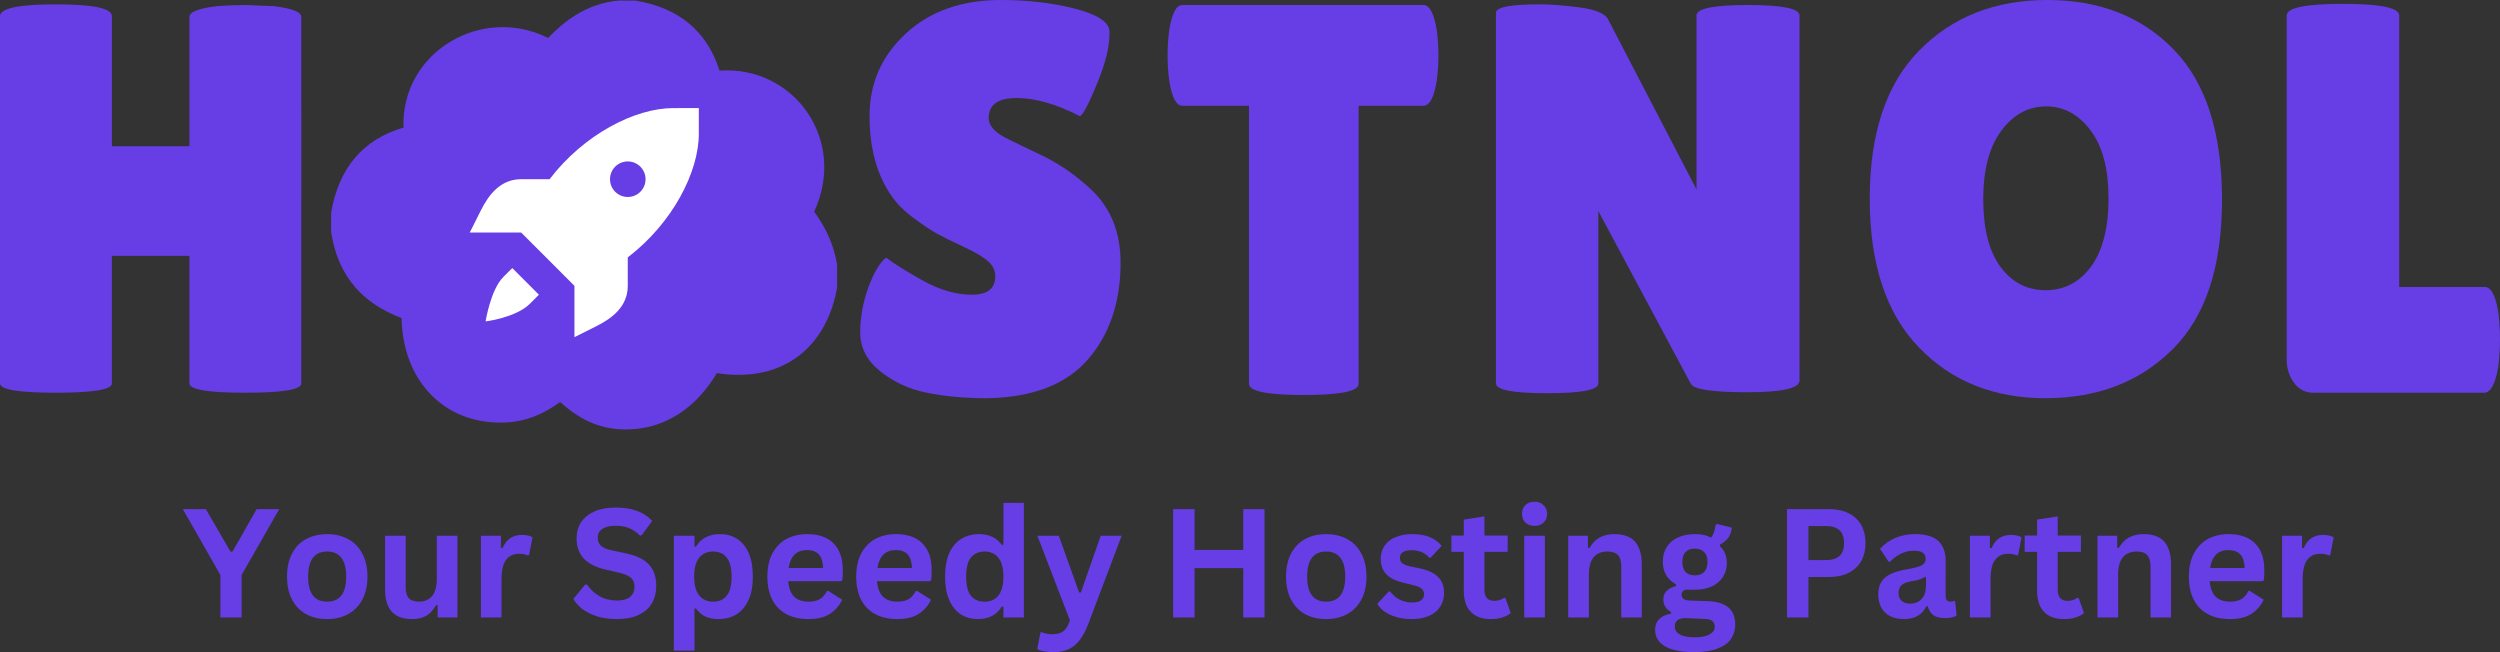 <?xml version="1.0" encoding="UTF-8" standalone="no"?>
<svg
   width="323.063"
   zoomAndPan="magnify"
   viewBox="0 0 242.297 63.203"
   height="84.271"
   preserveAspectRatio="xMidYMid"
   version="1.0"
   id="svg105"
   sodipodi:docname="logo-2.svg"
   inkscape:version="1.3.2 (091e20e, 2023-11-25, custom)"
   xmlns:inkscape="http://www.inkscape.org/namespaces/inkscape"
   xmlns:sodipodi="http://sodipodi.sourceforge.net/DTD/sodipodi-0.dtd"
   xmlns="http://www.w3.org/2000/svg"
   xmlns:svg="http://www.w3.org/2000/svg">
  <rect x="0" y="0" width="242.297" height="63.203" fill="#333333" stroke="none"/>
  <sodipodi:namedview
     id="namedview105"
     pagecolor="#ffffff"
     bordercolor="#000000"
     borderopacity="0.25"
     inkscape:showpageshadow="2"
     inkscape:pageopacity="0.0"
     inkscape:pagecheckerboard="0"
     inkscape:deskcolor="#d1d1d1"
     inkscape:zoom="1.626"
     inkscape:cx="250"
     inkscape:cy="250"
     inkscape:window-width="1920"
     inkscape:window-height="1009"
     inkscape:window-x="-8"
     inkscape:window-y="39"
     inkscape:window-maximized="1"
     inkscape:current-layer="svg105" />
  <defs
     id="defs3">
    <clipPath
       id="63bcb4f4c3">
      <path
         d="m 97.633,162.602 h 49.199 v 41.57 H 97.633 Z m 0,0"
         clip-rule="nonzero"
         id="path1" />
    </clipPath>
    <clipPath
       id="f86f68ff4b">
      <path
         d="m 125.488,162.602 c 0.539,0 1.082,0 1.617,0 4.281,0.695 6.957,3.008 8.176,6.789 7.141,-0.504 12.41,6.645 9.168,13.664 1.051,1.473 1.93,3.125 2.246,5.336 0,0.637 0,1.27 0,1.902 -0.945,5.633 -5.008,9.441 -11.68,8.418 -1.719,2.891 -4.773,5.738 -9.527,5.43 -2.457,-0.191 -4.164,-1.293 -5.66,-2.629 -1.578,1.113 -3.285,1.984 -5.75,1.992 -5.707,0.019 -9.523,-4.262 -9.617,-10.133 -3.668,-1.375 -6.152,-3.938 -6.828,-8.324 0,-0.633 0,-1.27 0,-1.902 0.746,-4.348 3.094,-7.078 7.008,-8.234 -0.234,-7.332 7.59,-11.914 14.02,-8.684 1.527,-1.598 3.695,-3.34 6.828,-3.625 z m 0,0"
         clip-rule="nonzero"
         id="path2" />
    </clipPath>
    <clipPath
       id="7f59509714">
      <path
         d="m 111.051,173.023 h 22.5 v 22.5 h -22.5 z m 0,0"
         clip-rule="nonzero"
         id="path3" />
    </clipPath>
  </defs>
  <g
     fill="#673de6"
     fill-opacity="1"
     id="g6"
     transform="translate(-65.539,-161.046)">
    <g
       transform="translate(83.209,220.89)"
       id="g5">
      <g
         id="g4">
        <path
           d="M 5.75,0 H 3.688 V -4.125 L 0.047,-10.5 H 2.281 l 2.391,4.125 h 0.188 l 2.344,-4.125 h 2.188 L 5.75,-4.125 Z m 0,0"
           id="path4" />
      </g>
    </g>
  </g>
  <g
     fill="#673de6"
     fill-opacity="1"
     id="g9"
     transform="translate(-65.539,-161.046)">
    <g
       transform="translate(92.638,220.89)"
       id="g8">
      <g
         id="g7">
        <path
           d="M 4.609,0.156 C 3.828,0.156 3.145,-0.004 2.562,-0.328 1.977,-0.648 1.523,-1.117 1.203,-1.734 0.879,-2.348 0.719,-3.086 0.719,-3.953 c 0,-0.875 0.16,-1.617 0.484,-2.234 0.32,-0.625 0.773,-1.094 1.359,-1.406 0.582,-0.32 1.266,-0.484 2.047,-0.484 0.77,0 1.445,0.164 2.031,0.484 0.594,0.312 1.051,0.781 1.375,1.406 0.332,0.617 0.5,1.359 0.5,2.234 0,0.867 -0.168,1.605 -0.5,2.219 -0.324,0.617 -0.781,1.086 -1.375,1.406 C 6.055,-0.004 5.379,0.156 4.609,0.156 Z m 0,-1.688 c 1.227,0 1.844,-0.805 1.844,-2.422 0,-0.844 -0.164,-1.457 -0.484,-1.844 -0.312,-0.395 -0.766,-0.594 -1.359,-0.594 -1.23,0 -1.844,0.812 -1.844,2.438 0,1.617 0.613,2.422 1.844,2.422 z m 0,0"
           id="path6" />
      </g>
    </g>
  </g>
  <g
     fill="#673de6"
     fill-opacity="1"
     id="g12"
     transform="translate(-65.539,-161.046)">
    <g
       transform="translate(101.844,220.89)"
       id="g11">
      <g
         id="g10">
        <path
           d="m 3.625,0.156 c -0.887,0 -1.543,-0.242 -1.969,-0.734 -0.43,-0.488 -0.641,-1.188 -0.641,-2.094 v -5.25 h 2 v 5 c 0,0.48 0.102,0.836 0.312,1.062 0.207,0.219 0.531,0.328 0.969,0.328 0.539,0 0.961,-0.176 1.266,-0.531 C 5.875,-2.426 6.031,-3 6.031,-3.781 v -4.141 h 2 V 0 H 6.109 V -1.172 L 5.969,-1.203 C 5.707,-0.742 5.395,-0.398 5.031,-0.172 4.664,0.047 4.195,0.156 3.625,0.156 Z m 0,0"
           id="path9" />
      </g>
    </g>
  </g>
  <g
     fill="#673de6"
     fill-opacity="1"
     id="g15"
     transform="translate(-65.539,-161.046)">
    <g
       transform="translate(111.007,220.89)"
       id="g14">
      <g
         id="g13">
        <path
           d="m 1.141,0 v -7.922 h 1.938 V -6.75 l 0.156,0.031 c 0.188,-0.438 0.438,-0.758 0.75,-0.969 0.312,-0.207 0.688,-0.312 1.125,-0.312 0.457,0 0.801,0.078 1.031,0.234 l -0.328,1.719 -0.156,0.031 c -0.125,-0.062 -0.25,-0.102 -0.375,-0.125 -0.117,-0.02 -0.262,-0.031 -0.438,-0.031 -0.555,0 -0.977,0.199 -1.266,0.594 -0.293,0.387 -0.438,1.012 -0.438,1.875 V 0 Z m 0,0"
           id="path12" />
      </g>
    </g>
  </g>
  <g
     fill="#673de6"
     fill-opacity="1"
     id="g21"
     transform="translate(-65.539,-161.046)">
    <g
       transform="translate(120.688,220.89)"
       id="g20">
      <g
         id="g19">
        <path
           d="m 4.656,0.156 c -0.73,0 -1.383,-0.09 -1.953,-0.266 -0.562,-0.188 -1.039,-0.426 -1.422,-0.719 -0.375,-0.289 -0.664,-0.613 -0.859,-0.969 L 1.562,-3.188 H 1.75 c 0.312,0.469 0.711,0.844 1.203,1.125 0.488,0.281 1.055,0.422 1.703,0.422 0.551,0 0.969,-0.113 1.25,-0.344 0.289,-0.238 0.438,-0.566 0.438,-0.984 0,-0.25 -0.047,-0.457 -0.141,-0.625 C 6.109,-3.758 5.957,-3.898 5.75,-4.016 c -0.211,-0.125 -0.496,-0.227 -0.859,-0.312 l -1.344,-0.312 c -0.949,-0.219 -1.656,-0.578 -2.125,-1.078 -0.461,-0.5 -0.688,-1.148 -0.688,-1.953 0,-0.594 0.145,-1.113 0.438,-1.562 0.301,-0.445 0.734,-0.797 1.297,-1.047 0.57,-0.25 1.254,-0.375 2.047,-0.375 0.812,0 1.504,0.109 2.078,0.328 0.582,0.211 1.07,0.531 1.469,0.969 l -1.031,1.406 H 6.859 C 6.555,-8.266 6.211,-8.5 5.828,-8.656 c -0.375,-0.156 -0.812,-0.234 -1.312,-0.234 -0.562,0 -0.996,0.105 -1.297,0.312 -0.293,0.199 -0.438,0.477 -0.438,0.828 0,0.336 0.102,0.602 0.312,0.797 0.207,0.199 0.566,0.352 1.078,0.453 l 1.375,0.297 c 1.02,0.211 1.758,0.574 2.219,1.094 0.457,0.512 0.688,1.184 0.688,2.016 0,0.656 -0.141,1.23 -0.422,1.719 C 7.75,-0.895 7.32,-0.52 6.75,-0.25 6.188,0.02 5.488,0.156 4.656,0.156 Z m 0,0"
           id="path18" />
      </g>
    </g>
  </g>
  <g
     fill="#673de6"
     fill-opacity="1"
     id="g24"
     transform="translate(-65.539,-161.046)">
    <g
       transform="translate(129.707,220.89)"
       id="g23">
      <g
         id="g22">
        <path
           d="M 1.141,3.219 V -7.922 h 2 v 1.031 l 0.141,0.031 c 0.238,-0.406 0.551,-0.707 0.938,-0.906 0.395,-0.207 0.859,-0.312 1.391,-0.312 0.633,0 1.188,0.152 1.656,0.453 0.477,0.305 0.852,0.762 1.125,1.375 0.27,0.617 0.406,1.383 0.406,2.297 0,0.898 -0.141,1.652 -0.422,2.266 C 8.094,-1.07 7.703,-0.609 7.203,-0.297 6.703,0.004 6.125,0.156 5.469,0.156 4.977,0.156 4.551,0.07 4.188,-0.094 3.832,-0.258 3.531,-0.52 3.281,-0.875 l -0.141,0.031 v 4.062 z m 3.781,-4.75 c 0.594,0 1.039,-0.191 1.344,-0.578 0.312,-0.395 0.469,-1.008 0.469,-1.844 0,-0.844 -0.156,-1.457 -0.469,-1.844 -0.305,-0.395 -0.75,-0.594 -1.344,-0.594 -0.555,0 -0.996,0.203 -1.328,0.609 -0.324,0.398 -0.484,1.008 -0.484,1.828 0,0.805 0.16,1.406 0.484,1.812 0.332,0.406 0.773,0.609 1.328,0.609 z m 0,0"
           id="path21" />
      </g>
    </g>
  </g>
  <g
     fill="#673de6"
     fill-opacity="1"
     id="g27"
     transform="translate(-65.539,-161.046)">
    <g
       transform="translate(139.193,220.89)"
       id="g26">
      <g
         id="g25">
        <path
           d="m 7.828,-3.516 h -5.094 c 0.062,0.688 0.258,1.195 0.594,1.516 0.332,0.312 0.789,0.469 1.375,0.469 0.457,0 0.828,-0.082 1.109,-0.25 0.281,-0.176 0.504,-0.438 0.672,-0.781 h 0.156 L 7.969,-1.719 C 7.707,-1.164 7.316,-0.711 6.797,-0.359 6.273,-0.016 5.578,0.156 4.703,0.156 3.879,0.156 3.172,0 2.578,-0.312 1.984,-0.625 1.523,-1.086 1.203,-1.703 0.879,-2.316 0.719,-3.066 0.719,-3.953 c 0,-0.906 0.164,-1.664 0.5,-2.281 0.344,-0.625 0.801,-1.086 1.375,-1.391 0.582,-0.301 1.238,-0.453 1.969,-0.453 1.113,0 1.969,0.297 2.562,0.891 0.602,0.594 0.906,1.465 0.906,2.609 0,0.418 -0.016,0.746 -0.047,0.984 z M 6.125,-4.797 C 6.102,-5.398 5.961,-5.836 5.703,-6.109 5.441,-6.391 5.062,-6.531 4.562,-6.531 c -1.012,0 -1.605,0.578 -1.781,1.734 z m 0,0"
           id="path24" />
      </g>
    </g>
  </g>
  <g
     fill="#673de6"
     fill-opacity="1"
     id="g30"
     transform="translate(-65.539,-161.046)">
    <g
       transform="translate(147.804,220.89)"
       id="g29">
      <g
         id="g28">
        <path
           d="m 7.828,-3.516 h -5.094 c 0.062,0.688 0.258,1.195 0.594,1.516 0.332,0.312 0.789,0.469 1.375,0.469 0.457,0 0.828,-0.082 1.109,-0.25 0.281,-0.176 0.504,-0.438 0.672,-0.781 h 0.156 L 7.969,-1.719 C 7.707,-1.164 7.316,-0.711 6.797,-0.359 6.273,-0.016 5.578,0.156 4.703,0.156 3.879,0.156 3.172,0 2.578,-0.312 1.984,-0.625 1.523,-1.086 1.203,-1.703 0.879,-2.316 0.719,-3.066 0.719,-3.953 c 0,-0.906 0.164,-1.664 0.5,-2.281 0.344,-0.625 0.801,-1.086 1.375,-1.391 0.582,-0.301 1.238,-0.453 1.969,-0.453 1.113,0 1.969,0.297 2.562,0.891 0.602,0.594 0.906,1.465 0.906,2.609 0,0.418 -0.016,0.746 -0.047,0.984 z M 6.125,-4.797 C 6.102,-5.398 5.961,-5.836 5.703,-6.109 5.441,-6.391 5.062,-6.531 4.562,-6.531 c -1.012,0 -1.605,0.578 -1.781,1.734 z m 0,0"
           id="path27" />
      </g>
    </g>
  </g>
  <g
     fill="#673de6"
     fill-opacity="1"
     id="g33"
     transform="translate(-65.539,-161.046)">
    <g
       transform="translate(156.414,220.89)"
       id="g32">
      <g
         id="g31">
        <path
           d="M 3.922,0.156 C 3.285,0.156 2.727,0.004 2.25,-0.297 1.77,-0.609 1.395,-1.07 1.125,-1.688 0.852,-2.301 0.719,-3.055 0.719,-3.953 c 0,-0.906 0.133,-1.664 0.406,-2.281 0.281,-0.625 0.672,-1.086 1.172,-1.391 0.5,-0.301 1.07,-0.453 1.719,-0.453 0.488,0 0.914,0.09 1.281,0.266 0.363,0.168 0.672,0.43 0.922,0.781 L 6.375,-7.062 v -4.047 H 8.359 V 0 H 6.375 V -1.031 L 6.219,-1.062 C 6,-0.688 5.695,-0.391 5.312,-0.172 4.926,0.047 4.461,0.156 3.922,0.156 Z M 4.562,-1.531 c 0.562,0 1.004,-0.195 1.328,-0.594 C 6.211,-2.531 6.375,-3.141 6.375,-3.953 6.375,-4.773 6.211,-5.383 5.891,-5.781 5.566,-6.188 5.125,-6.391 4.562,-6.391 c -0.586,0 -1.031,0.199 -1.344,0.594 -0.305,0.387 -0.453,1 -0.453,1.844 0,0.836 0.148,1.449 0.453,1.844 0.312,0.387 0.758,0.578 1.344,0.578 z m 0,0"
           id="path30" />
      </g>
    </g>
  </g>
  <g
     fill="#673de6"
     fill-opacity="1"
     id="g36"
     transform="translate(-65.539,-161.046)">
    <g
       transform="translate(165.907,220.89)"
       id="g35">
      <g
         id="g34">
        <path
           d="M 1.75,3.359 C 1.414,3.359 1.109,3.332 0.828,3.281 0.555,3.227 0.332,3.16 0.156,3.078 L 0.469,1.469 0.609,1.422 C 0.723,1.484 0.867,1.531 1.047,1.562 1.223,1.602 1.406,1.625 1.594,1.625 1.914,1.625 2.18,1.582 2.391,1.5 2.609,1.414 2.789,1.273 2.938,1.078 3.082,0.891 3.211,0.625 3.328,0.281 L 0.172,-7.922 H 2.25 l 1.969,5.5 h 0.172 l 1.922,-5.5 H 8.344 L 5.156,0.5 C 4.906,1.176 4.625,1.723 4.312,2.141 4.008,2.555 3.648,2.863 3.234,3.062 2.828,3.258 2.332,3.359 1.75,3.359 Z m 0,0"
           id="path33" />
      </g>
    </g>
  </g>
  <g
     fill="#673de6"
     fill-opacity="1"
     id="g42"
     transform="translate(-65.539,-161.046)">
    <g
       transform="translate(177.878,220.89)"
       id="g41">
      <g
         id="g40">
        <path
           d="M 8.156,-6.547 V -10.5 h 2.062 V 0 H 8.156 V -4.781 H 3.438 V 0 H 1.359 V -10.5 H 3.438 v 3.953 z m 0,0"
           id="path39" />
      </g>
    </g>
  </g>
  <g
     fill="#673de6"
     fill-opacity="1"
     id="g45"
     transform="translate(-65.539,-161.046)">
    <g
       transform="translate(189.462,220.89)"
       id="g44">
      <g
         id="g43">
        <path
           d="M 4.609,0.156 C 3.828,0.156 3.145,-0.004 2.562,-0.328 1.977,-0.648 1.523,-1.117 1.203,-1.734 0.879,-2.348 0.719,-3.086 0.719,-3.953 c 0,-0.875 0.16,-1.617 0.484,-2.234 0.32,-0.625 0.773,-1.094 1.359,-1.406 0.582,-0.32 1.266,-0.484 2.047,-0.484 0.77,0 1.445,0.164 2.031,0.484 0.594,0.312 1.051,0.781 1.375,1.406 0.332,0.617 0.5,1.359 0.5,2.234 0,0.867 -0.168,1.605 -0.5,2.219 -0.324,0.617 -0.781,1.086 -1.375,1.406 C 6.055,-0.004 5.379,0.156 4.609,0.156 Z m 0,-1.688 c 1.227,0 1.844,-0.805 1.844,-2.422 0,-0.844 -0.164,-1.457 -0.484,-1.844 -0.312,-0.395 -0.766,-0.594 -1.359,-0.594 -1.23,0 -1.844,0.812 -1.844,2.438 0,1.617 0.613,2.422 1.844,2.422 z m 0,0"
           id="path42" />
      </g>
    </g>
  </g>
  <g
     fill="#673de6"
     fill-opacity="1"
     id="g48"
     transform="translate(-65.539,-161.046)">
    <g
       transform="translate(198.668,220.89)"
       id="g47">
      <g
         id="g46">
        <path
           d="m 3.703,0.156 c -0.543,0 -1.039,-0.062 -1.484,-0.188 C 1.77,-0.164 1.383,-0.344 1.062,-0.562 0.75,-0.781 0.516,-1.035 0.359,-1.328 l 1.109,-1.188 h 0.141 c 0.27,0.355 0.582,0.621 0.938,0.797 0.363,0.18 0.754,0.266 1.172,0.266 0.395,0 0.688,-0.066 0.875,-0.203 0.195,-0.145 0.297,-0.348 0.297,-0.609 0,-0.195 -0.074,-0.363 -0.219,-0.5 C 4.535,-2.898 4.312,-3.008 4,-3.094 l -1.047,-0.25 C 2.16,-3.531 1.582,-3.816 1.219,-4.203 0.863,-4.586 0.688,-5.078 0.688,-5.672 c 0,-0.488 0.125,-0.914 0.375,-1.281 0.25,-0.363 0.602,-0.641 1.062,-0.828 0.457,-0.195 0.988,-0.297 1.594,-0.297 0.719,0 1.312,0.105 1.781,0.312 0.469,0.211 0.832,0.484 1.094,0.828 l -1.062,1.141 H 5.391 c -0.219,-0.25 -0.469,-0.43 -0.75,-0.547 C 4.367,-6.457 4.062,-6.516 3.719,-6.516 c -0.781,0 -1.172,0.246 -1.172,0.734 0,0.211 0.07,0.383 0.219,0.516 0.145,0.125 0.398,0.23 0.766,0.312 L 4.516,-4.75 c 0.801,0.18 1.383,0.461 1.75,0.844 0.375,0.375 0.562,0.887 0.562,1.531 0,0.5 -0.125,0.945 -0.375,1.328 C 6.211,-0.66 5.852,-0.363 5.375,-0.156 4.906,0.051 4.348,0.156 3.703,0.156 Z m 0,0"
           id="path45" />
      </g>
    </g>
  </g>
  <g
     fill="#673de6"
     fill-opacity="1"
     id="g51"
     transform="translate(-65.539,-161.046)">
    <g
       transform="translate(205.971,220.89)"
       id="g50">
      <g
         id="g49">
        <path
           d="m 5.469,-1.891 0.516,1.469 C 5.766,-0.242 5.492,-0.102 5.172,0 4.848,0.102 4.477,0.156 4.062,0.156 3.207,0.156 2.555,-0.078 2.109,-0.547 1.66,-1.016 1.438,-1.695 1.438,-2.594 V -6.359 H 0.234 V -7.938 H 1.438 v -1.547 l 2,-0.312 V -7.938 h 2.25 v 1.578 h -2.25 v 3.625 c 0,0.398 0.078,0.684 0.234,0.859 0.164,0.18 0.406,0.266 0.719,0.266 0.352,0 0.66,-0.094 0.922,-0.281 z m 0,0"
           id="path48" />
      </g>
    </g>
  </g>
  <g
     fill="#673de6"
     fill-opacity="1"
     id="g54"
     transform="translate(-65.539,-161.046)">
    <g
       transform="translate(212.125,220.89)"
       id="g53">
      <g
         id="g52">
        <path
           d="m 2.141,-8.875 c -0.367,0 -0.664,-0.109 -0.891,-0.328 -0.219,-0.219 -0.328,-0.5 -0.328,-0.844 0,-0.344 0.109,-0.625 0.328,-0.844 0.227,-0.219 0.523,-0.328 0.891,-0.328 0.238,0 0.445,0.055 0.625,0.156 0.188,0.105 0.332,0.246 0.438,0.422 0.102,0.168 0.156,0.367 0.156,0.594 0,0.23 -0.055,0.434 -0.156,0.609 -0.105,0.18 -0.25,0.32 -0.438,0.422 -0.18,0.094 -0.387,0.141 -0.625,0.141 z m -1,8.875 v -7.922 h 2 V 0 Z m 0,0"
           id="path51" />
      </g>
    </g>
  </g>
  <g
     fill="#673de6"
     fill-opacity="1"
     id="g57"
     transform="translate(-65.539,-161.046)">
    <g
       transform="translate(216.391,220.89)"
       id="g56">
      <g
         id="g55">
        <path
           d="m 1.141,0 v -7.922 h 1.906 v 1.156 l 0.156,0.031 c 0.5,-0.895 1.301,-1.344 2.406,-1.344 0.914,0 1.586,0.25 2.016,0.75 0.426,0.5 0.641,1.227 0.641,2.172 V 0 H 6.281 v -4.906 c 0,-0.531 -0.109,-0.91 -0.328,-1.141 -0.211,-0.227 -0.547,-0.344 -1.016,-0.344 -0.562,0 -1.008,0.184 -1.328,0.547 -0.312,0.367 -0.469,0.945 -0.469,1.734 V 0 Z m 0,0"
           id="path54" />
      </g>
    </g>
  </g>
  <g
     fill="#673de6"
     fill-opacity="1"
     id="g60"
     transform="translate(-65.539,-161.046)">
    <g
       transform="translate(225.669,220.89)"
       id="g59">
      <g
         id="g58">
        <path
           d="M 4.109,3.359 C 2.805,3.359 1.844,3.164 1.219,2.781 0.594,2.406 0.281,1.875 0.281,1.188 c 0,-0.418 0.129,-0.762 0.391,-1.031 0.27,-0.258 0.656,-0.438 1.156,-0.531 V -0.531 C 1.555,-0.688 1.363,-0.863 1.25,-1.062 1.133,-1.258 1.078,-1.492 1.078,-1.766 c 0,-0.633 0.41,-1.062 1.234,-1.281 v -0.156 c -0.43,-0.238 -0.75,-0.539 -0.969,-0.906 -0.211,-0.363 -0.312,-0.801 -0.312,-1.312 0,-0.52 0.117,-0.977 0.359,-1.375 0.238,-0.406 0.594,-0.719 1.062,-0.938 0.469,-0.227 1.023,-0.344 1.672,-0.344 0.664,0 1.195,0.117 1.594,0.344 C 5.957,-8.086 6.098,-8.5 6.141,-8.969 L 6.281,-9.062 7.719,-8.703 C 7.676,-8.328 7.566,-8.008 7.391,-7.75 7.211,-7.488 6.938,-7.258 6.562,-7.062 v 0.156 c 0.445,0.398 0.672,0.945 0.672,1.641 0,0.492 -0.125,0.934 -0.375,1.328 -0.242,0.387 -0.594,0.695 -1.062,0.922 C 5.328,-2.797 4.77,-2.688 4.125,-2.688 H 3.828 C 3.641,-2.695 3.504,-2.703 3.422,-2.703 3.242,-2.703 3.102,-2.656 3,-2.562 c -0.105,0.094 -0.156,0.219 -0.156,0.375 0,0.168 0.066,0.297 0.203,0.391 0.133,0.094 0.332,0.148 0.594,0.156 l 1.766,0.062 c 1.758,0.055 2.641,0.809 2.641,2.266 0,0.508 -0.133,0.961 -0.391,1.359 C 7.395,2.453 6.969,2.77 6.375,3 5.789,3.238 5.035,3.359 4.109,3.359 Z M 4.125,-4.078 c 0.383,0 0.688,-0.109 0.906,-0.328 C 5.25,-4.633 5.359,-4.961 5.359,-5.391 5.359,-5.805 5.25,-6.125 5.031,-6.344 4.812,-6.562 4.508,-6.672 4.125,-6.672 c -0.387,0 -0.684,0.109 -0.891,0.328 -0.211,0.219 -0.312,0.539 -0.312,0.953 0,0.43 0.102,0.758 0.312,0.984 0.207,0.219 0.504,0.328 0.891,0.328 z m -0.016,6 C 4.785,1.922 5.281,1.82 5.594,1.625 5.906,1.438 6.062,1.191 6.062,0.891 c 0,-0.25 -0.086,-0.438 -0.25,-0.562 C 5.656,0.211 5.406,0.148 5.062,0.141 L 3.5,0.078 c -0.055,0 -0.105,-0.008 -0.156,-0.016 -0.043,0 -0.086,0 -0.125,0 -0.336,0 -0.59,0.066 -0.766,0.203 C 2.273,0.41 2.188,0.613 2.188,0.875 c 0,0.332 0.16,0.586 0.484,0.766 0.32,0.188 0.801,0.281 1.438,0.281 z m 0,0"
           id="path57" />
      </g>
    </g>
  </g>
  <g
     fill="#673de6"
     fill-opacity="1"
     id="g66"
     transform="translate(-65.539,-161.046)">
    <g
       transform="translate(237.374,220.89)"
       id="g65">
      <g
         id="g64">
        <path
           d="m 5.422,-10.5 c 0.75,0 1.391,0.137 1.922,0.406 0.539,0.273 0.945,0.656 1.219,1.156 0.27,0.5 0.406,1.078 0.406,1.734 0,0.656 -0.137,1.23 -0.406,1.719 -0.273,0.492 -0.68,0.875 -1.219,1.156 -0.531,0.273 -1.172,0.406 -1.922,0.406 H 3.438 V 0 H 1.359 V -10.5 Z M 5.156,-5.562 c 1.156,0 1.734,-0.547 1.734,-1.641 0,-1.102 -0.578,-1.656 -1.734,-1.656 H 3.438 V -5.562 Z m 0,0"
           id="path63" />
      </g>
    </g>
  </g>
  <g
     fill="#673de6"
     fill-opacity="1"
     id="g69"
     transform="translate(-65.539,-161.046)">
    <g
       transform="translate(246.968,220.89)"
       id="g68">
      <g
         id="g67">
        <path
           d="M 3.094,0.156 C 2.582,0.156 2.141,0.062 1.766,-0.125 1.391,-0.312 1.102,-0.586 0.906,-0.953 0.707,-1.316 0.609,-1.75 0.609,-2.25 c 0,-0.477 0.098,-0.875 0.297,-1.188 C 1.102,-3.758 1.41,-4.02 1.828,-4.219 2.254,-4.426 2.812,-4.582 3.5,-4.688 c 0.469,-0.082 0.82,-0.164 1.062,-0.25 0.25,-0.094 0.414,-0.195 0.5,-0.312 0.094,-0.113 0.141,-0.258 0.141,-0.438 0,-0.258 -0.09,-0.453 -0.266,-0.578 C 4.758,-6.398 4.461,-6.469 4.047,-6.469 c -0.438,0 -0.855,0.102 -1.25,0.297 -0.398,0.188 -0.742,0.445 -1.031,0.766 h -0.156 l -0.828,-1.25 C 1.188,-7.102 1.676,-7.453 2.25,-7.703 c 0.582,-0.25 1.219,-0.375 1.906,-0.375 1.051,0 1.812,0.227 2.281,0.672 0.469,0.449 0.703,1.078 0.703,1.891 V -2.062 c 0,0.355 0.156,0.531 0.469,0.531 0.113,0 0.227,-0.023 0.344,-0.078 L 8.062,-1.578 8.203,-0.188 C 8.086,-0.113 7.93,-0.051 7.734,0 7.547,0.039 7.332,0.062 7.094,0.062 c -0.48,0 -0.855,-0.086 -1.125,-0.266 -0.262,-0.188 -0.449,-0.477 -0.562,-0.875 H 5.266 C 4.867,-0.254 4.145,0.156 3.094,0.156 Z m 0.625,-1.5 c 0.457,0 0.82,-0.148 1.094,-0.453 0.281,-0.312 0.422,-0.742 0.422,-1.297 v -0.797 l -0.125,-0.031 C 4.984,-3.828 4.82,-3.75 4.625,-3.688 4.438,-3.625 4.16,-3.562 3.797,-3.5 c -0.438,0.074 -0.75,0.199 -0.938,0.375 -0.188,0.18 -0.281,0.43 -0.281,0.75 0,0.336 0.098,0.59 0.297,0.766 0.207,0.18 0.488,0.266 0.844,0.266 z m 0,0"
           id="path66" />
      </g>
    </g>
  </g>
  <g
     fill="#673de6"
     fill-opacity="1"
     id="g72"
     transform="translate(-65.539,-161.046)">
    <g
       transform="translate(255.32,220.89)"
       id="g71">
      <g
         id="g70">
        <path
           d="m 1.141,0 v -7.922 h 1.938 V -6.75 l 0.156,0.031 c 0.188,-0.438 0.438,-0.758 0.75,-0.969 0.312,-0.207 0.688,-0.312 1.125,-0.312 0.457,0 0.801,0.078 1.031,0.234 l -0.328,1.719 -0.156,0.031 c -0.125,-0.062 -0.25,-0.102 -0.375,-0.125 -0.117,-0.02 -0.262,-0.031 -0.438,-0.031 -0.555,0 -0.977,0.199 -1.266,0.594 -0.293,0.387 -0.438,1.012 -0.438,1.875 V 0 Z m 0,0"
           id="path69" />
      </g>
    </g>
  </g>
  <g
     fill="#673de6"
     fill-opacity="1"
     id="g75"
     transform="translate(-65.539,-161.046)">
    <g
       transform="translate(261.532,220.89)"
       id="g74">
      <g
         id="g73">
        <path
           d="m 5.469,-1.891 0.516,1.469 C 5.766,-0.242 5.492,-0.102 5.172,0 4.848,0.102 4.477,0.156 4.062,0.156 3.207,0.156 2.555,-0.078 2.109,-0.547 1.66,-1.016 1.438,-1.695 1.438,-2.594 V -6.359 H 0.234 V -7.938 H 1.438 v -1.547 l 2,-0.312 V -7.938 h 2.25 v 1.578 h -2.25 v 3.625 c 0,0.398 0.078,0.684 0.234,0.859 0.164,0.18 0.406,0.266 0.719,0.266 0.352,0 0.66,-0.094 0.922,-0.281 z m 0,0"
           id="path72" />
      </g>
    </g>
  </g>
  <g
     fill="#673de6"
     fill-opacity="1"
     id="g78"
     transform="translate(-65.539,-161.046)">
    <g
       transform="translate(267.686,220.89)"
       id="g77">
      <g
         id="g76">
        <path
           d="m 1.141,0 v -7.922 h 1.906 v 1.156 l 0.156,0.031 c 0.5,-0.895 1.301,-1.344 2.406,-1.344 0.914,0 1.586,0.25 2.016,0.75 0.426,0.5 0.641,1.227 0.641,2.172 V 0 H 6.281 v -4.906 c 0,-0.531 -0.109,-0.91 -0.328,-1.141 -0.211,-0.227 -0.547,-0.344 -1.016,-0.344 -0.562,0 -1.008,0.184 -1.328,0.547 -0.312,0.367 -0.469,0.945 -0.469,1.734 V 0 Z m 0,0"
           id="path75" />
      </g>
    </g>
  </g>
  <g
     fill="#673de6"
     fill-opacity="1"
     id="g81"
     transform="translate(-65.539,-161.046)">
    <g
       transform="translate(276.964,220.89)"
       id="g80">
      <g
         id="g79">
        <path
           d="m 7.828,-3.516 h -5.094 c 0.062,0.688 0.258,1.195 0.594,1.516 0.332,0.312 0.789,0.469 1.375,0.469 0.457,0 0.828,-0.082 1.109,-0.25 0.281,-0.176 0.504,-0.438 0.672,-0.781 h 0.156 L 7.969,-1.719 C 7.707,-1.164 7.316,-0.711 6.797,-0.359 6.273,-0.016 5.578,0.156 4.703,0.156 3.879,0.156 3.172,0 2.578,-0.312 1.984,-0.625 1.523,-1.086 1.203,-1.703 0.879,-2.316 0.719,-3.066 0.719,-3.953 c 0,-0.906 0.164,-1.664 0.5,-2.281 0.344,-0.625 0.801,-1.086 1.375,-1.391 0.582,-0.301 1.238,-0.453 1.969,-0.453 1.113,0 1.969,0.297 2.562,0.891 0.602,0.594 0.906,1.465 0.906,2.609 0,0.418 -0.016,0.746 -0.047,0.984 z M 6.125,-4.797 C 6.102,-5.398 5.961,-5.836 5.703,-6.109 5.441,-6.391 5.062,-6.531 4.562,-6.531 c -1.012,0 -1.605,0.578 -1.781,1.734 z m 0,0"
           id="path78" />
      </g>
    </g>
  </g>
  <g
     fill="#673de6"
     fill-opacity="1"
     id="g84"
     transform="translate(-65.539,-161.046)">
    <g
       transform="translate(285.574,220.89)"
       id="g83">
      <g
         id="g82">
        <path
           d="m 1.141,0 v -7.922 h 1.938 V -6.75 l 0.156,0.031 c 0.188,-0.438 0.438,-0.758 0.75,-0.969 0.312,-0.207 0.688,-0.312 1.125,-0.312 0.457,0 0.801,0.078 1.031,0.234 l -0.328,1.719 -0.156,0.031 c -0.125,-0.062 -0.25,-0.102 -0.375,-0.125 -0.117,-0.02 -0.262,-0.031 -0.438,-0.031 -0.555,0 -0.977,0.199 -1.266,0.594 -0.293,0.387 -0.438,1.012 -0.438,1.875 V 0 Z m 0,0"
           id="path81" />
      </g>
    </g>
  </g>
  <g
     fill="#673de6"
     fill-opacity="1"
     id="g87"
     transform="translate(-65.539,-161.046)">
    <g
       transform="translate(147.346,199.109)"
       id="g86">
      <g
         id="g85">
        <path
           d="m 4.078,-13.094 c 0.676,0.531 1.848,1.266 3.516,2.203 C 9.258,-9.961 10.852,-9.5 12.375,-9.5 c 1.52,0 2.281,-0.594 2.281,-1.781 0,-0.531 -0.215,-1 -0.641,-1.406 -0.43,-0.414 -1.215,-0.891 -2.359,-1.422 C 10.508,-14.648 9.648,-15.07 9.078,-15.375 8.504,-15.688 7.742,-16.191 6.797,-16.891 5.848,-17.586 5.117,-18.312 4.609,-19.062 3.18,-21.102 2.469,-23.695 2.469,-26.844 c 0,-3.145 1.172,-5.801 3.516,-7.969 2.344,-2.164 5.41,-3.25 9.203,-3.25 2.582,0 4.961,0.277 7.141,0.828 2.188,0.555 3.316,1.277 3.391,2.172 0,0.117 0,0.227 0,0.328 0,1.25 -0.398,2.836 -1.188,4.75 -0.781,1.918 -1.336,2.98 -1.656,3.188 -2.293,-1.176 -4.344,-1.766 -6.156,-1.766 -1.805,0 -2.703,0.648 -2.703,1.938 0,0.781 0.66,1.48 1.984,2.094 0.281,0.137 0.688,0.336 1.219,0.594 0.539,0.25 1.16,0.547 1.859,0.891 0.707,0.336 1.461,0.762 2.266,1.281 0.801,0.523 1.664,1.211 2.594,2.062 1.906,1.793 2.859,4.156 2.859,7.094 0,3.824 -1.059,6.953 -3.172,9.391 -2.117,2.43 -5.375,3.676 -9.781,3.75 C 11.695,0.531 9.754,0.352 8.016,0 6.285,-0.352 4.773,-1.051 3.484,-2.094 2.203,-3.133 1.562,-4.383 1.562,-5.844 c 0,-1.469 0.266,-2.926 0.797,-4.375 0.539,-1.457 1.113,-2.414 1.719,-2.875 z m 0,0"
           id="path84" />
      </g>
    </g>
  </g>
  <g
     fill="#673de6"
     fill-opacity="1"
     id="g90"
     transform="translate(-65.539,-161.046)">
    <g
       transform="translate(178.371,199.109)"
       id="g89">
      <g
         id="g88">
        <path
           d="m 18.844,-0.859 c 0,0.719 -1.773,1.078 -5.312,1.078 -3.543,0 -5.312,-0.359 -5.312,-1.078 V -27.812 H 1.766 c -0.605,0 -1.031,-0.82 -1.281,-2.469 -0.105,-0.781 -0.156,-1.582 -0.156,-2.406 0,-0.832 0.051,-1.641 0.156,-2.422 0.25,-1.645 0.676,-2.469 1.281,-2.469 H 25.125 c 0.602,0 1.035,0.824 1.297,2.469 0.102,0.781 0.156,1.59 0.156,2.422 0,0.824 -0.055,1.625 -0.156,2.406 -0.262,1.648 -0.695,2.469 -1.297,2.469 h -6.281 z m 0,0"
           id="path87" />
      </g>
    </g>
  </g>
  <g
     fill="#673de6"
     fill-opacity="1"
     id="g93"
     transform="translate(-65.539,-161.046)">
    <g
       transform="translate(207.838,199.109)"
       id="g92">
      <g
         id="g91">
        <path
           d="m 32.109,-1.188 c 0,0.762 -1.684,1.141 -5.047,1.141 -3.367,0 -5.195,-0.27 -5.484,-0.812 l -8.969,-16.75 V -0.906 c 0,0.637 -1.656,0.953 -4.969,0.953 -3.305,0 -4.953,-0.316 -4.953,-0.953 v -35.922 c 0,-0.539 1.41,-0.812 4.234,-0.812 1.113,0 2.41,0.102 3.891,0.297 1.488,0.199 2.395,0.57 2.719,1.109 l 8.594,16.531 V -36.562 c 0,-0.676 1.66,-1.016 4.984,-1.016 3.332,0 5,0.34 5,1.016 z m 0,0"
           id="path90" />
      </g>
    </g>
  </g>
  <g
     fill="#673de6"
     fill-opacity="1"
     id="g96"
     transform="translate(-65.539,-161.046)">
    <g
       transform="translate(245.143,199.109)"
       id="g95">
      <g
         id="g94">
        <path
           d="m 18.656,0.531 c -5.031,0 -9.133,-1.645 -12.297,-4.938 -3.168,-3.289 -4.75,-8.094 -4.75,-14.406 0,-6.32 1.598,-11.109 4.797,-14.359 3.207,-3.258 7.344,-4.891 12.406,-4.891 5.07,0 9.16,1.605 12.266,4.812 3.113,3.199 4.672,8.047 4.672,14.547 0,6.492 -1.594,11.32 -4.781,14.484 -3.18,3.168 -7.281,4.75 -12.312,4.75 z M 18.688,-27.75 c -1.719,0 -3.164,0.789 -4.328,2.359 -1.168,1.574 -1.75,3.781 -1.75,6.625 0,2.844 0.551,5.027 1.656,6.547 1.113,1.523 2.578,2.281 4.391,2.281 1.812,0 3.281,-0.766 4.406,-2.297 1.125,-1.539 1.688,-3.742 1.688,-6.609 0,-2.863 -0.586,-5.062 -1.75,-6.594 -1.156,-1.539 -2.594,-2.312 -4.312,-2.312 z m 0,0"
           id="path93" />
      </g>
    </g>
  </g>
  <g
     fill="#673de6"
     fill-opacity="1"
     id="g99"
     transform="translate(-65.539,-161.046)">
    <g
       transform="translate(285.023,199.109)"
       id="g98">
      <g
         id="g97">
        <path
           d="M 2.141,-3.172 V -36.562 c 0,-0.75 1.816,-1.125 5.453,-1.125 3.633,0 5.453,0.375 5.453,1.125 V -10.25 H 21.312 c 0.645,0 1.094,0.84 1.344,2.516 0.102,0.824 0.156,1.668 0.156,2.531 0,0.855 -0.055,1.73 -0.156,2.625 C 22.375,-0.859 21.91,0 21.266,0 H 4.719 C 3.938,0 3.312,-0.32 2.844,-0.969 2.375,-1.613 2.141,-2.348 2.141,-3.172 Z m 0,0"
           id="path96" />
      </g>
    </g>
  </g>
  <g
     clip-path="url(#63bcb4f4c3)"
     id="g101"
     transform="translate(-65.539,-162.546)">
    <g
       clip-path="url(#f86f68ff4b)"
       id="g100">
      <path
         fill="#673de6"
         d="m 97.633,162.602 h 49.035 v 41.57 H 97.633 Z m 0,0"
         fill-opacity="1"
         fill-rule="nonzero"
         id="path99" />
    </g>
  </g>
  <g
     clip-path="url(#7f59509714)"
     id="g102"
     transform="translate(-65.539,-162.546)">
    <path
       fill="#ffffff"
       d="m 130.781,173.023 c -3.691,0 -8.648,2.535 -11.977,6.891 h -2.758 c -1.992,0 -3.137,1.488 -3.922,3.062 l -1.055,2.105 h 4.977 l 2.586,2.582 2.582,2.586 v 4.973 l 2.105,-1.051 c 1.574,-0.785 3.062,-1.93 3.062,-3.922 v -2.758 c 4.355,-3.328 6.887,-8.285 6.887,-11.977 v -2.492 z m -4.398,5.168 c 0.949,0 1.723,0.773 1.723,1.723 0,0.953 -0.773,1.723 -1.723,1.723 -0.953,0 -1.723,-0.77 -1.723,-1.723 0,-0.949 0.77,-1.723 1.723,-1.723 z m -11.195,10.336 -0.863,0.859 c -1.242,1.246 -1.723,4.309 -1.723,4.309 0,0 2.926,-0.344 4.309,-1.723 l 0.859,-0.863 z m 0,0"
       fill-opacity="1"
       fill-rule="nonzero"
       id="path101" />
  </g>
  <g
     fill="#673de6"
     fill-opacity="1"
     id="g105"
     transform="translate(-65.539,-161.046)">
    <g
       transform="translate(62.851,199.109)"
       id="g104">
      <g
         id="g103">
        <path
           d="M 31.891,-0.906 C 31.891,-0.301 30.082,0 26.469,0 22.852,0 21.047,-0.301 21.047,-0.906 V -13.266 H 13.531 V -0.906 C 13.531,-0.301 11.723,0 8.109,0 4.492,0 2.688,-0.301 2.688,-0.906 V -36.5 c 0,-0.758 1.805,-1.141 5.422,-1.141 3.613,0 5.422,0.383 5.422,1.141 v 12.609 h 7.516 V -36.406 c 0,-0.5 0.895,-0.852 2.688,-1.062 0.926,-0.07 1.836,-0.109 2.734,-0.109 l 2.734,0.109 c 1.789,0.211 2.688,0.562 2.688,1.062 z m 0,0"
           id="path102" />
      </g>
    </g>
  </g>
</svg>
